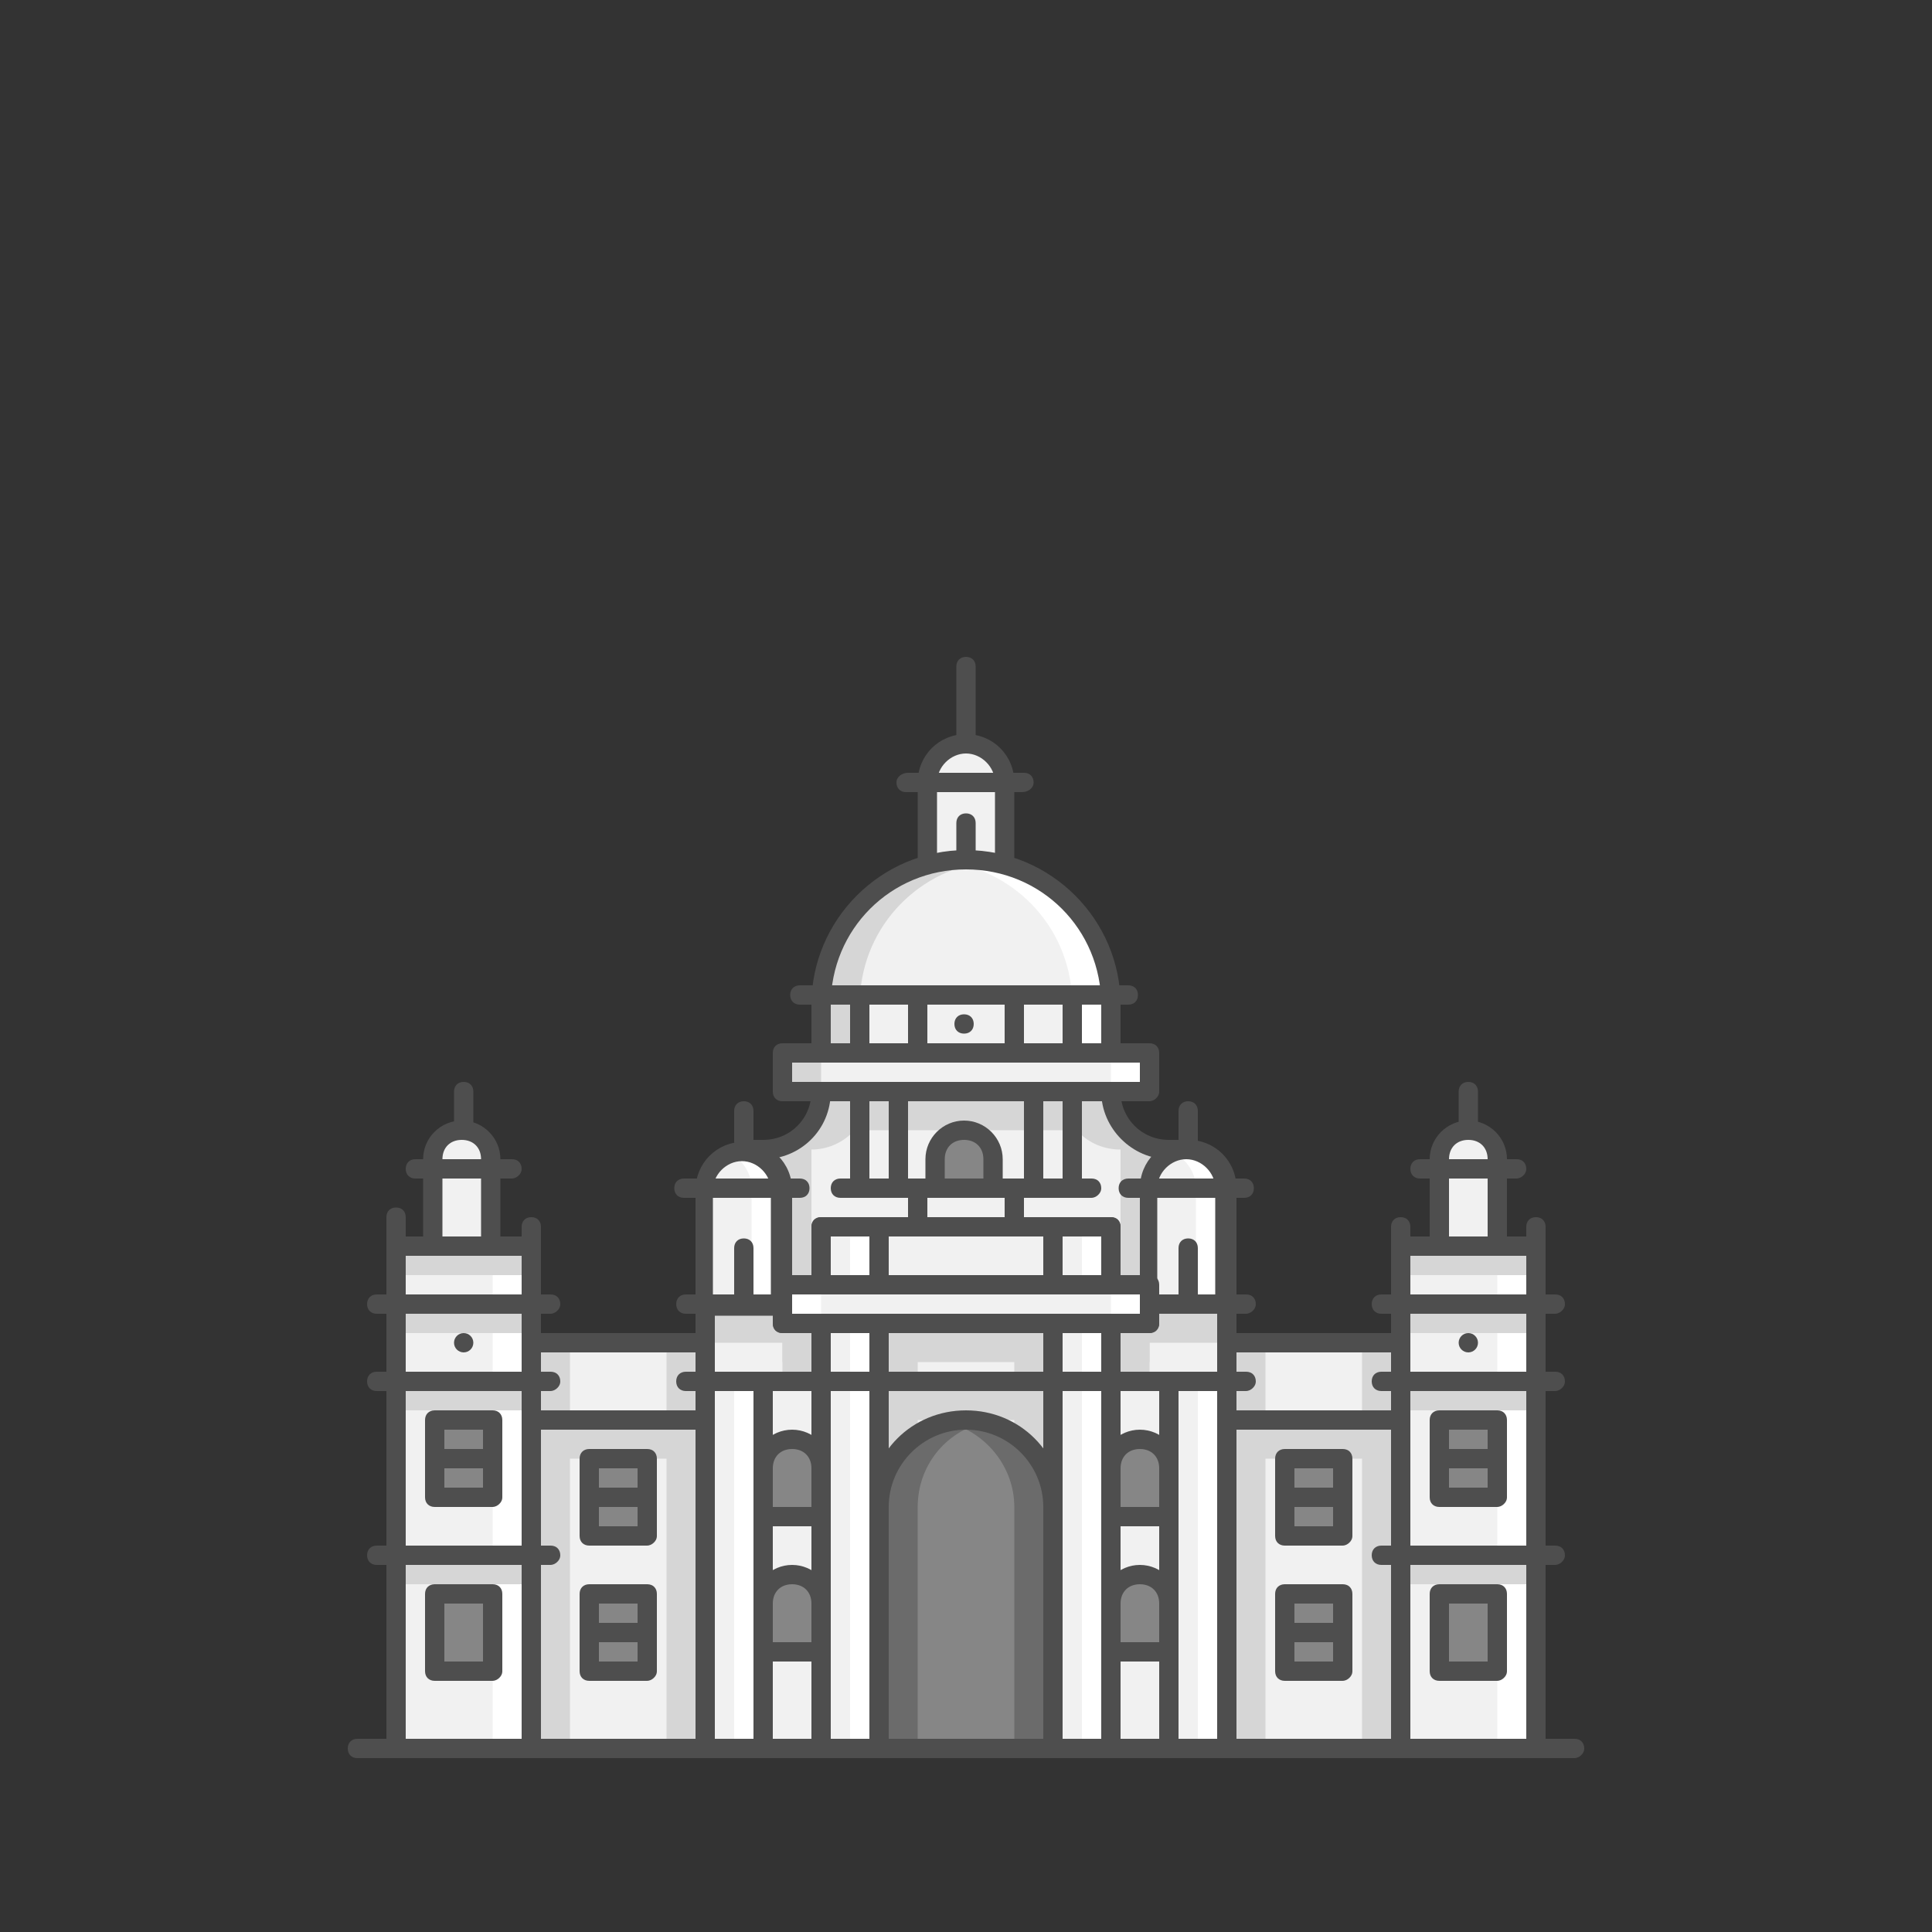<svg xmlns="http://www.w3.org/2000/svg" viewBox="0 0 100 100" id="VictoriaMemorial">
  <rect x="0" y="0" width="100" height="100" fill="#333333" stroke="none"/>
  <path fill="#4e4e4e" d="M20.5 65.1c-.3 0-.5-.2-.5-.5V63c0-.3.2-.5.5-.5s.5.2.5.5v1.6c0 .2-.3.5-.5.5z" class="color594454 svgShape"></path>
  <path fill="#f1f1f1" d="M57.5 56.5h-15c0 1.7-1.3 3-3 3v7h21v-7c-1.7 0-3-1.3-3-3z" class="colorf1f1f2 svgShape"></path>
  <path fill="#d6d6d6" d="M42.5 58.5h15v-2h-15v2z" class="colord9d4d8 svgShape"></path>
  <path fill="#d6d6d6" d="M45 56.5h-2.5c0 1.7-1.3 3-3 3v7H42v-7c1.6 0 3-1.3 3-3zm10 0h2.5c0 1.7 1.3 3 3 3v7H58v-7c-1.7 0-3-1.3-3-3z" class="colord9d4d8 svgShape"></path>
  <path fill="#f1f1f1" d="M54.5 63.5h3v3h-3zM79.406 90.55h-7v-26h7z" class="colorf1f1f2 svgShape"></path>
  <path fill="#ffffff" d="M77.5 64.5h2v26h-2z" class="colorffffff svgShape"></path>
  <path fill="#f1f1f1" d="M20.5 64.5h7v26h-7z" class="colorf1f1f2 svgShape"></path>
  <path fill="#ffffff" d="M25.5 64.5h2v26h-2z" class="colorffffff svgShape"></path>
  <path fill="#f1f1f1" d="M72.406 90.55h-9v-17h9z" class="colorf1f1f2 svgShape"></path>
  <path fill="#d6d6d6" d="M63.5 73.5h2v17h-2zM70.5 73.5h2v17h-2z" class="colord9d4d8 svgShape"></path>
  <path fill="#f1f1f1" d="M45.5 68.5h9v22h-9z" class="colorf1f1f2 svgShape"></path>
  <path fill="#d6d6d6" d="M45.5 68.5h9v2h-9zM45.5 71.5h9v2h-9z" class="colord9d4d8 svgShape"></path>
  <path fill="#d6d6d6" d="M45.5 68.5h2v22h-2zM52.5 68.5h2v22h-2z" class="colord9d4d8 svgShape"></path>
  <path fill="#868686" d="M45.5 90.5V78c0-2.5 2-4.5 4.5-4.5s4.5 2 4.5 4.5v12.5" class="color8e7f8b svgShape"></path>
  <path fill="#f1f1f1" d="M47.9 44.5v-4c0-1.1.9-2 2-2s2 .9 2 2v4M40.5 66.5h19v2h-19z" class="colorf1f1f2 svgShape"></path>
  <path fill="#ffffff" d="M57.5 66.5h2v2h-2zM40.5 66.5h2v2h-2z" class="colorffffff svgShape"></path>
  <path fill="#f1f1f1" d="M40.5 68.5v-1h-4v4h6v-3z" class="colorf1f1f2 svgShape"></path>
  <path fill="#d6d6d6" d="M40.5 68.5v-1h-4v2h4v1h2v-2z" class="colord9d4d8 svgShape"></path>
  <path fill="#d6d6d6" d="M38.5 67.5h2v1h-2zM40.5 68.5h2v3h-2z" class="colord9d4d8 svgShape"></path>
  <path fill="#f1f1f1" d="M59.5 68.5v-1h4v4h-6v-3z" class="colorf1f1f2 svgShape"></path>
  <path fill="#d6d6d6" d="M59.5 67.5v1h-2v2h2v-1h4v-2z" class="colord9d4d8 svgShape"></path>
  <path fill="#d6d6d6" d="M57.5 68.5h2v3h-2zM59.5 67.5h2v1h-2z" class="colord9d4d8 svgShape"></path>
  <path fill="#f1f1f1" d="M27.5 69.5h9v4h-9zM63.5 69.5h9v4h-9z" class="colorf1f1f2 svgShape"></path>
  <path fill="#d6d6d6" d="M34.5 69.5h2v4h-2zM70.5 69.5h2v4h-2zM27.5 69.5h2v4h-2zM63.5 69.5h2v4h-2z" class="colord9d4d8 svgShape"></path>
  <path fill="#f1f1f1" d="M42.5 54v-2c0-4.1 3.4-7.5 7.5-7.5s7.5 3.4 7.5 7.5v2" class="colorf1f1f2 svgShape"></path>
  <path fill="#d6d6d6" d="M51 44.6c-.3 0-.7-.1-1-.1-4.1 0-7.5 3.4-7.5 7.5v2h2v-2c0-3.8 2.8-6.9 6.5-7.4z" class="colord9d4d8 svgShape"></path>
  <path fill="#ffffff" d="M50 44.5c-.3 0-.7 0-1 .1 3.7.5 6.5 3.6 6.5 7.4v2h2v-2c0-4.1-3.4-7.5-7.5-7.5z" class="colorffffff svgShape"></path>
  <path fill="#f1f1f1" d="M36.4 67.6v-6c0-1.1.9-2 2-2s2 .9 2 2v6h-4zM42.5 68.5h3v22h-3zM36.5 71.5h3v19h-3zM39.5 71.5h3v19h-3z" class="colorf1f1f2 svgShape"></path>
  <path fill="#d6d6d6" d="M20.5 64.5h7V66h-7zM20.5 67.5h7V69h-7zM20.5 71.5h7V73h-7zM20.5 80.5h7V82h-7zM72.5 64.5h7V66h-7zM72.5 67.5h7V69h-7zM72.5 71.5h7V73h-7zM72.5 80.5h7V82h-7z" class="colord9d4d8 svgShape"></path>
  <path fill="#f1f1f1" d="M27.5 73.5h9v17h-9z" class="colorf1f1f2 svgShape"></path>
  <path fill="#d6d6d6" d="M27.5 73.5h9v2h-9zM63.5 73.5h9v2h-9z" class="colord9d4d8 svgShape"></path>
  <path fill="#d6d6d6" d="M27.5 73.5h2v17h-2zM34.5 73.5h2v17h-2z" class="colord9d4d8 svgShape"></path>
  <path fill="#f1f1f1" d="M63.406 90.55h-3v-19h3zM40.5 54.5h19v2h-19z" class="colorf1f1f2 svgShape"></path>
  <path fill="#d6d6d6" d="M40.5 54.5h2v2h-2z" class="colord9d4d8 svgShape"></path>
  <path fill="#ffffff" d="M57.5 54.5h2v2h-2z" class="colorffffff svgShape"></path>
  <path fill="#f1f1f1" d="M42.5 63.5h3v3h-3z" class="colorf1f1f2 svgShape"></path>
  <path fill="#ffffff" d="M44 63.5h1.5v3H44zM56 63.5h1.5v3H56z" class="colorffffff svgShape"></path>
  <path fill="#f1f1f1" d="M54.5 68.5h3v22h-3z" class="colorf1f1f2 svgShape"></path>
  <path fill="#ffffff" d="M44 68.5h1.5v22H44zM38 71.5h1.5v19H38zM62 71.5h1.5v19H62zM56 68.5h1.5v22H56z" class="colorffffff svgShape"></path>
  <path fill="#f1f1f1" d="M57.5 71.5h3v19h-3zM22.4 64.5V60c0-.8.7-1.5 1.5-1.5s1.5.7 1.5 1.5v4.5h-3zm37 3v-6c0-1.1.9-2 2-2s2 .9 2 2v6h-4z" class="colorf1f1f2 svgShape"></path>
  <path fill="#ffffff" d="M38.4 59.5c-.3 0-.5.1-.8.1.7.3 1.3 1 1.3 1.9v6h1.5v-6c.1-1.1-.8-2-2-2zm23 0c-.3 0-.5.1-.8.1.7.3 1.3 1 1.3 1.9v6h1.5v-6c.1-1.1-.8-2-2-2z" class="colorffffff svgShape"></path>
  <path fill="#f1f1f1" d="M77.5 64.5V60c0-.8-.7-1.5-1.5-1.5s-1.5.7-1.5 1.5v4.5h3z" class="colorf1f1f2 svgShape"></path>
  <path fill="#6b6b6b" d="M51 73.6c-.3-.1-.7-.1-1-.1-2.5 0-4.5 2-4.5 4.5v12.5h2V78c0-2.1 1.4-3.9 3.5-4.4z" class="color726571 svgShape"></path>
  <path fill="#6b6b6b" d="M49 73.6c.3-.1.7-.1 1-.1 2.5 0 4.5 2 4.5 4.5v12.5h-2V78c0-2.1-1.5-3.9-3.5-4.4z" class="color726571 svgShape"></path>
  <path fill="#868686" d="M39.5 85.5V83c0-.8.7-1.5 1.5-1.5s1.5.7 1.5 1.5v2.5h-3zm0-7V76c0-.8.7-1.5 1.5-1.5s1.5.7 1.5 1.5v2.5h-3zm8.9-17V60c0-.8.7-1.5 1.5-1.5s1.5.7 1.5 1.5v1.5M22.5 73.5h3v4h-3zM60.5 85.5V83c0-.8-.7-1.5-1.5-1.5s-1.5.7-1.5 1.5v2.5h3zm0-7V76c0-.8-.7-1.5-1.5-1.5s-1.5.7-1.5 1.5v2.5h3zM30.5 82.5h3v4h-3zM30.5 75.5h3v4h-3zM22.5 82.5h3v4h-3zM74.5 73.5h3v4h-3zM66.5 82.5h3v4h-3zM66.5 75.5h3v4h-3zM74.5 82.5h3v4h-3z" class="color8e7f8b svgShape"></path>
  <path fill="#4e4e4e" d="M80.5 91h-61c-.3 0-.5-.2-.5-.5s.2-.5.5-.5h61c.3 0 .5.2.5.5s-.2.5-.5.5zm-26-3.5c-.3 0-.5-.2-.5-.5v-9c0-2.2-1.8-4-4-4s-4 1.8-4 4v9c0 .3-.2.5-.5.5s-.5-.2-.5-.5v-9c0-2.8 2.2-5 5-5s5 2.2 5 5v9c0 .3-.3.5-.5.5zm3-33c-.3 0-.5-.2-.5-.5v-2c0-3.9-3.1-7-7-7s-7 3.1-7 7v2c0 .3-.2.5-.5.5s-.5-.2-.5-.5v-2c0-4.4 3.6-8 8-8s8 3.6 8 8v2c0 .3-.3.5-.5.5zM42.5 86h-3c-.3 0-.5-.2-.5-.5V83c0-1.1.9-2 2-2s2 .9 2 2v2.5c0 .3-.3.5-.5.5zM40 85h2v-2c0-.6-.4-1-1-1s-1 .4-1 1v2zm2.5-6h-3c-.3 0-.5-.2-.5-.5V76c0-1.1.9-2 2-2s2 .9 2 2v2.5c0 .3-.3.5-.5.5zM40 78h2v-2c0-.6-.4-1-1-1s-1 .4-1 1v2zm.5-9.9h-4c-.3 0-.5-.2-.5-.5v-6c0-1.4 1.1-2.5 2.5-2.5s2.5 1.1 2.5 2.5v6c0 .2-.3.5-.5.5zm-3.6-1h3v-5.5c0-.8-.7-1.5-1.5-1.5s-1.5.7-1.5 1.5v5.5zM51.4 62c-.3 0-.5-.2-.5-.5V60c0-.6-.4-1-1-1s-1 .4-1 1v1.5c0 .3-.2.5-.5.5s-.5-.2-.5-.5V60c0-1.1.9-2 2-2s2 .9 2 2v1.5c0 .3-.2.5-.5.5z" class="color594454 svgShape"></path>
  <path fill="#4e4e4e" d="M45.5 91h-3c-.3 0-.5-.2-.5-.5v-22c0-.3.2-.5.5-.5h3c.3 0 .5.2.5.5v22c0 .3-.3.5-.5.5zM43 90h2V69h-2v21zm-3.5 1h-3c-.3 0-.5-.2-.5-.5v-19c0-.3.2-.5.5-.5h3c.3 0 .5.2.5.5v19c0 .3-.3.5-.5.5zM37 90h2V72h-2v18zM25.5 78h-3c-.3 0-.5-.2-.5-.5v-4c0-.3.2-.5.5-.5h3c.3 0 .5.2.5.5v4c0 .3-.3.5-.5.5zM23 77h2v-3h-2v3z" class="color594454 svgShape"></path>
  <path fill="#4e4e4e" d="M27.5 91h-7c-.3 0-.5-.2-.5-.5v-26c0-.3.2-.5.5-.5h7c.3 0 .5.2.5.5v26c0 .3-.3.5-.5.5zM21 90h6V65h-6v25z" class="color594454 svgShape"></path>
  <path fill="#4e4e4e" d="M36.5 91h-9c-.3 0-.5-.2-.5-.5v-17c0-.3.2-.5.5-.5h9c.3 0 .5.2.5.5v17c0 .3-.3.5-.5.5zM28 90h8V74h-8v16zm32.5-4h-3c-.3 0-.5-.2-.5-.5V83c0-1.1.9-2 2-2s2 .9 2 2v2.5c0 .3-.3.5-.5.5zM58 85h2v-2c0-.6-.4-1-1-1s-1 .4-1 1v2zm2.5-6h-3c-.3 0-.5-.2-.5-.5V76c0-1.1.9-2 2-2s2 .9 2 2v2.5c0 .3-.3.5-.5.5zM58 78h2v-2c0-.6-.4-1-1-1s-1 .4-1 1v2z" class="color594454 svgShape"></path>
  <path fill="#4e4e4e" d="M63.5 91h-3c-.3 0-.5-.2-.5-.5v-19c0-.3.2-.5.5-.5h3c.3 0 .5.2.5.5v19c0 .3-.3.5-.5.5zM61 90h2V72h-2v18zm-1.5-21h-19c-.3 0-.5-.2-.5-.5v-2c0-.3.2-.5.5-.5h19c.3 0 .5.2.5.5v2c0 .3-.3.5-.5.5zM41 68h18v-1H41v1zm18.5-11h-19c-.3 0-.5-.2-.5-.5v-2c0-.3.2-.5.5-.5h19c.3 0 .5.2.5.5v2c0 .3-.3.5-.5.5zM41 56h18v-1H41v1z" class="color594454 svgShape"></path>
  <path fill="#4e4e4e" d="M45.5 67h-3c-.3 0-.5-.2-.5-.5v-3c0-.3.2-.5.5-.5h3c.3 0 .5.2.5.5v3c0 .3-.3.5-.5.5zM43 66h2v-2h-2v2zm9.5-2h-5c-.3 0-.5-.2-.5-.5v-2c0-.3.2-.5.5-.5h5c.3 0 .5.2.5.5v2c0 .3-.3.5-.5.5zM48 63h4v-1h-4v1zm9.5 4h-3c-.3 0-.5-.2-.5-.5v-3c0-.3.2-.5.5-.5h3c.3 0 .5.2.5.5v3c0 .3-.3.5-.5.5zM55 66h2v-2h-2v2zm2.5 25h-3c-.3 0-.5-.2-.5-.5v-22c0-.3.2-.5.5-.5h3c.3 0 .5.2.5.5v22c0 .3-.3.5-.5.5zM55 90h2V69h-2v21z" class="color594454 svgShape"></path>
  <path fill="#4e4e4e" d="M57.5 64h-15c-.3 0-.5-.2-.5-.5s.2-.5.5-.5h15c.3 0 .5.2.5.5s-.3.5-.5.5zm-1-2h-13c-.3 0-.5-.2-.5-.5s.2-.5.5-.5h13c.3 0 .5.2.5.5s-.3.5-.5.5zm-16 6h-5c-.3 0-.5-.2-.5-.5s.2-.5.5-.5h5c.3 0 .5.2.5.5s-.3.5-.5.5zm12 4h-17c-.3 0-.5-.2-.5-.5s.2-.5.5-.5h17c.3 0 .5.2.5.5s-.3.5-.5.5z" class="color594454 svgShape"></path>
  <path fill="#4e4e4e" d="M64.5 72h-17c-.3 0-.5-.2-.5-.5s.2-.5.5-.5h17c.3 0 .5.2.5.5s-.3.5-.5.5zm17 19h-63c-.3 0-.5-.2-.5-.5s.2-.5.5-.5h63c.3 0 .5.2.5.5s-.3.5-.5.5zm-39-19h-6c-.3 0-.5-.2-.5-.5v-4c0-.3.2-.5.5-.5h4c.3 0 .5.2.5.5v.5h1.5c.3 0 .5.2.5.5v3c0 .3-.3.5-.5.5zM37 71h5v-2h-1.5c-.3 0-.5-.2-.5-.5V68h-3v3zm27.5-3h-5c-.3 0-.5-.2-.5-.5s.2-.5.5-.5h5c.3 0 .5.2.5.5s-.3.5-.5.5z" class="color594454 svgShape"></path>
  <path fill="#4e4e4e" d="M63.5 72h-6c-.3 0-.5-.2-.5-.5v-3c0-.3.2-.5.5-.5H59v-.5c0-.3.2-.5.5-.5h4c.3 0 .5.2.5.5v4c0 .3-.3.5-.5.5zM58 71h5v-3h-3v.5c0 .3-.2.5-.5.5H58v2zm-19.5-3.5c-.3 0-.5-.2-.5-.5v-2.4c0-.3.2-.5.5-.5s.5.2.5.5V67c0 .2-.3.5-.5.5zm0-7.9c-.3 0-.5-.2-.5-.5v-1.6c0-.3.2-.5.5-.5s.5.2.5.5v1.6c0 .3-.3.5-.5.5zm2.9 2.4h-6c-.3 0-.5-.2-.5-.5s.2-.5.5-.5h6c.3 0 .5.2.5.5s-.2.5-.5.5zm-16 3h-3c-.3 0-.5-.2-.5-.5V60c0-1.1.9-2 2-2s2 .9 2 2v4.5c0 .3-.2.5-.5.5zm-2.5-1h2v-4c0-.6-.4-1-1-1s-1 .4-1 1v4z" class="color594454 svgShape"></path>
  <path fill="#4e4e4e" d="M24 58.6c-.3 0-.5-.2-.5-.5v-1.6c0-.3.2-.5.5-.5s.5.2.5.5v1.6c0 .3-.3.5-.5.5zm3.5 7c-.3 0-.5-.2-.5-.5v-1.6c0-.3.2-.5.5-.5s.5.2.5.5v1.6c0 .3-.3.5-.5.5zm-1-4.6h-5c-.3 0-.5-.2-.5-.5s.2-.5.5-.5h5c.3 0 .5.2.5.5s-.3.5-.5.5zm2 7h-9c-.3 0-.5-.2-.5-.5s.2-.5.5-.5h9c.3 0 .5.2.5.5s-.3.5-.5.5zm0 4h-9c-.3 0-.5-.2-.5-.5s.2-.5.5-.5h9c.3 0 .5.2.5.5s-.3.5-.5.5zm-3 4h-3c-.3 0-.5-.2-.5-.5s.2-.5.5-.5h3c.3 0 .5.2.5.5s-.3.5-.5.5zm8 11h-3c-.3 0-.5-.2-.5-.5v-4c0-.3.2-.5.5-.5h3c.3 0 .5.2.5.5v4c0 .3-.3.5-.5.5zM31 86h2v-3h-2v3z" class="color594454 svgShape"></path>
  <path fill="#4e4e4e" d="M33 85h-2.5c-.3 0-.5-.2-.5-.5s.2-.5.5-.5H33c.3 0 .5.2.5.5s-.3.5-.5.5zm.5-5h-3c-.3 0-.5-.2-.5-.5v-4c0-.3.2-.5.5-.5h3c.3 0 .5.2.5.5v4c0 .3-.3.5-.5.5zM31 79h2v-3h-2v3z" class="color594454 svgShape"></path>
  <path fill="#4e4e4e" d="M33 78h-2.5c-.3 0-.5-.2-.5-.5s.2-.5.5-.5H33c.3 0 .5.2.5.5s-.3.5-.5.5zm-7.5 9h-3c-.3 0-.5-.2-.5-.5v-4c0-.3.2-.5.5-.5h3c.3 0 .5.2.5.5v4c0 .3-.3.5-.5.5zM23 86h2v-3h-2v3zm13.5-12h-9c-.3 0-.5-.2-.5-.5v-4c0-.3.2-.5.5-.5h9c.3 0 .5.2.5.5v4c0 .3-.3.5-.5.5zM28 73h8v-3h-8v3zm.5 8h-9c-.3 0-.5-.2-.5-.5s.2-.5.5-.5h9c.3 0 .5.2.5.5s-.3.5-.5.5zm29.9-29h-17c-.3 0-.5-.2-.5-.5s.2-.5.5-.5h17c.3 0 .5.2.5.5s-.2.5-.5.5zM52 45c-.3 0-.5-.2-.5-.5v-4c0-.8-.7-1.5-1.5-1.5s-1.5.7-1.5 1.5v4c0 .3-.2.5-.5.5s-.5-.2-.5-.5v-4c0-1.4 1.1-2.5 2.5-2.5s2.5 1.1 2.5 2.5v4c0 .3-.3.5-.5.5z" class="color594454 svgShape"></path>
  <path fill="#4e4e4e" d="M50 44.5c-.3 0-.5-.2-.5-.5v-1.4c0-.3.2-.5.5-.5s.5.2.5.5V44c0 .2-.3.5-.5.5zm-5.5 10c-.3 0-.5-.2-.5-.5v-2c0-.3.2-.5.5-.5s.5.2.5.5v2c0 .3-.3.5-.5.5zm3 0c-.3 0-.5-.2-.5-.5v-2c0-.3.2-.5.5-.5s.5.2.5.5v2c0 .3-.3.5-.5.5zm-3 7c-.3 0-.5-.2-.5-.5v-4c0-.3.2-.5.5-.5s.5.2.5.5v4c0 .3-.3.5-.5.5zm2 0c-.3 0-.5-.2-.5-.5v-4c0-.3.2-.5.5-.5s.5.2.5.5v4c0 .3-.3.5-.5.5zm7 0c-.3 0-.5-.2-.5-.5v-4c0-.3.2-.5.5-.5s.5.2.5.5v4c0 .3-.3.5-.5.5zm2 0c-.3 0-.5-.2-.5-.5v-4c0-.3.2-.5.5-.5s.5.2.5.5v4c0 .3-.3.5-.5.5zm-3-7c-.3 0-.5-.2-.5-.5v-2c0-.3.2-.5.5-.5s.5.2.5.5v2c0 .3-.3.5-.5.5zm3 0c-.3 0-.5-.2-.5-.5v-2c0-.3.2-.5.5-.5s.5.2.5.5v2c0 .3-.3.5-.5.5zM50 38.6c-.3 0-.5-.2-.5-.5v-3.6c0-.3.2-.5.5-.5s.5.2.5.5v3.6c0 .3-.3.5-.5.5zm2.9 2.4h-6c-.3 0-.5-.2-.5-.5s.3-.5.6-.5h6c.3 0 .5.2.5.5s-.3.5-.6.5zm10.6 27h-4c-.3 0-.5-.2-.5-.5v-6c0-1.4 1.1-2.5 2.5-2.5s2.5 1.1 2.5 2.5v6c0 .3-.3.5-.5.5zm-3.6-1h3v-5.5c0-.8-.7-1.5-1.5-1.5s-1.5.7-1.5 1.5V67z" class="color594454 svgShape"></path>
  <path fill="#4e4e4e" d="M61.5 67.5c-.3 0-.5-.2-.5-.5v-2.4c0-.3.2-.5.5-.5s.5.2.5.5V67c0 .2-.3.5-.5.5zm0-7.9c-.3 0-.5-.2-.5-.5v-1.6c0-.3.2-.5.5-.5s.5.2.5.5v1.6c0 .3-.3.5-.5.5zm2.9 2.4h-6c-.3 0-.5-.2-.5-.5s.2-.5.5-.5h6c.3 0 .5.2.5.5s-.2.5-.5.5zm-14.5-8.5c-.3 0-.5-.2-.5-.5s.2-.5.5-.5.5.2.5.5-.2.5-.5.5zM39.5 60c-.3 0-.5-.2-.5-.5s.2-.5.5-.5c1.4 0 2.5-1.1 2.5-2.5 0-.3.2-.5.5-.5s.5.2.5.5c0 2-1.6 3.5-3.5 3.5z" class="color594454 svgShape"></path>
  <path fill="#4e4e4e" d="M39.5 60H39c-.3 0-.5-.2-.5-.5s.2-.5.5-.5h.5c.3 0 .5.2.5.5s-.3.5-.5.5zm21 0c-1.9 0-3.5-1.6-3.5-3.5 0-.3.2-.5.5-.5s.5.2.5.5c0 1.4 1.1 2.5 2.5 2.5.3 0 .5.2.5.5s-.3.5-.5.5z" class="color594454 svgShape"></path>
  <path fill="#4e4e4e" d="M61 60h-.5c-.3 0-.5-.2-.5-.5s.2-.5.5-.5h.5c.3 0 .5.2.5.5s-.3.5-.5.5z" class="color594454 svgShape"></path>
  <circle cx="24" cy="69.5" r=".5" fill="#4e4e4e" class="color594454 svgShape"></circle>
  <path fill="#4e4e4e" d="M77.5 78h-3c-.3 0-.5-.2-.5-.5v-4c0-.3.2-.5.5-.5h3c.3 0 .5.2.5.5v4c0 .3-.3.5-.5.5zM75 77h2v-3h-2v3z" class="color594454 svgShape"></path>
  <path fill="#4e4e4e" d="M79.5 91h-7c-.3 0-.5-.2-.5-.5v-26c0-.3.2-.5.5-.5h7c.3 0 .5.2.5.5v26c0 .3-.3.5-.5.5zM73 90h6V65h-6v25z" class="color594454 svgShape"></path>
  <path fill="#4e4e4e" d="M72.5 91h-9c-.3 0-.5-.2-.5-.5v-17c0-.3.2-.5.5-.5h9c.3 0 .5.2.5.5v17c0 .3-.3.5-.5.5zM64 90h8V74h-8v16zm13.5-25h-3c-.3 0-.5-.2-.5-.5V60c0-1.1.9-2 2-2s2 .9 2 2v4.5c0 .3-.3.5-.5.5zM75 64h2v-4c0-.6-.4-1-1-1s-1 .4-1 1v4z" class="color594454 svgShape"></path>
  <path fill="#4e4e4e" d="M76 58.6c-.3 0-.5-.2-.5-.5v-1.6c0-.3.2-.5.5-.5s.5.2.5.5v1.6c0 .3-.3.5-.5.5zm3.5 7c-.3 0-.5-.2-.5-.5v-1.6c0-.3.2-.5.5-.5s.5.2.5.5v1.6c0 .3-.3.5-.5.5zm-7 0c-.3 0-.5-.2-.5-.5v-1.6c0-.3.2-.5.5-.5s.5.2.5.5v1.6c0 .3-.3.5-.5.5zm6-4.6h-5c-.3 0-.5-.2-.5-.5s.2-.5.5-.5h5c.3 0 .5.2.5.5s-.3.5-.5.5zm2 7h-9c-.3 0-.5-.2-.5-.5s.2-.5.5-.5h9c.3 0 .5.2.5.5s-.3.5-.5.5zm0 4h-9c-.3 0-.5-.2-.5-.5s.2-.5.5-.5h9c.3 0 .5.2.5.5s-.3.5-.5.5zm-3 4h-3c-.3 0-.5-.2-.5-.5s.2-.5.5-.5h3c.3 0 .5.2.5.5s-.3.5-.5.5zm-8 11h-3c-.3 0-.5-.2-.5-.5v-4c0-.3.2-.5.5-.5h3c.3 0 .5.2.5.5v4c0 .3-.3.5-.5.5zM67 86h2v-3h-2v3z" class="color594454 svgShape"></path>
  <path fill="#4e4e4e" d="M69.5 85H67c-.3 0-.5-.2-.5-.5s.2-.5.5-.5h2.5c.3 0 .5.2.5.5s-.3.5-.5.5zm0-5h-3c-.3 0-.5-.2-.5-.5v-4c0-.3.2-.5.5-.5h3c.3 0 .5.2.5.5v4c0 .3-.3.5-.5.5zM67 79h2v-3h-2v3z" class="color594454 svgShape"></path>
  <path fill="#4e4e4e" d="M69.5 78H67c-.3 0-.5-.2-.5-.5s.2-.5.5-.5h2.5c.3 0 .5.2.5.5s-.3.5-.5.5zm8 9h-3c-.3 0-.5-.2-.5-.5v-4c0-.3.2-.5.5-.5h3c.3 0 .5.2.5.5v4c0 .3-.3.5-.5.5zM75 86h2v-3h-2v3zm-2.5-12h-9c-.3 0-.5-.2-.5-.5v-4c0-.3.2-.5.5-.5h9c.3 0 .5.2.5.5v4c0 .3-.3.5-.5.5zM64 73h8v-3h-8v3zM80.5 81h-9c-.3 0-.5-.2-.5-.5s.2-.5.5-.5h9c.3 0 .5.2.5.5s-.3.5-.5.5z" class="color594454 svgShape"></path>
  <circle cx="76" cy="69.5" r=".5" fill="#4e4e4e" class="color594454 svgShape"></circle>
</svg>
